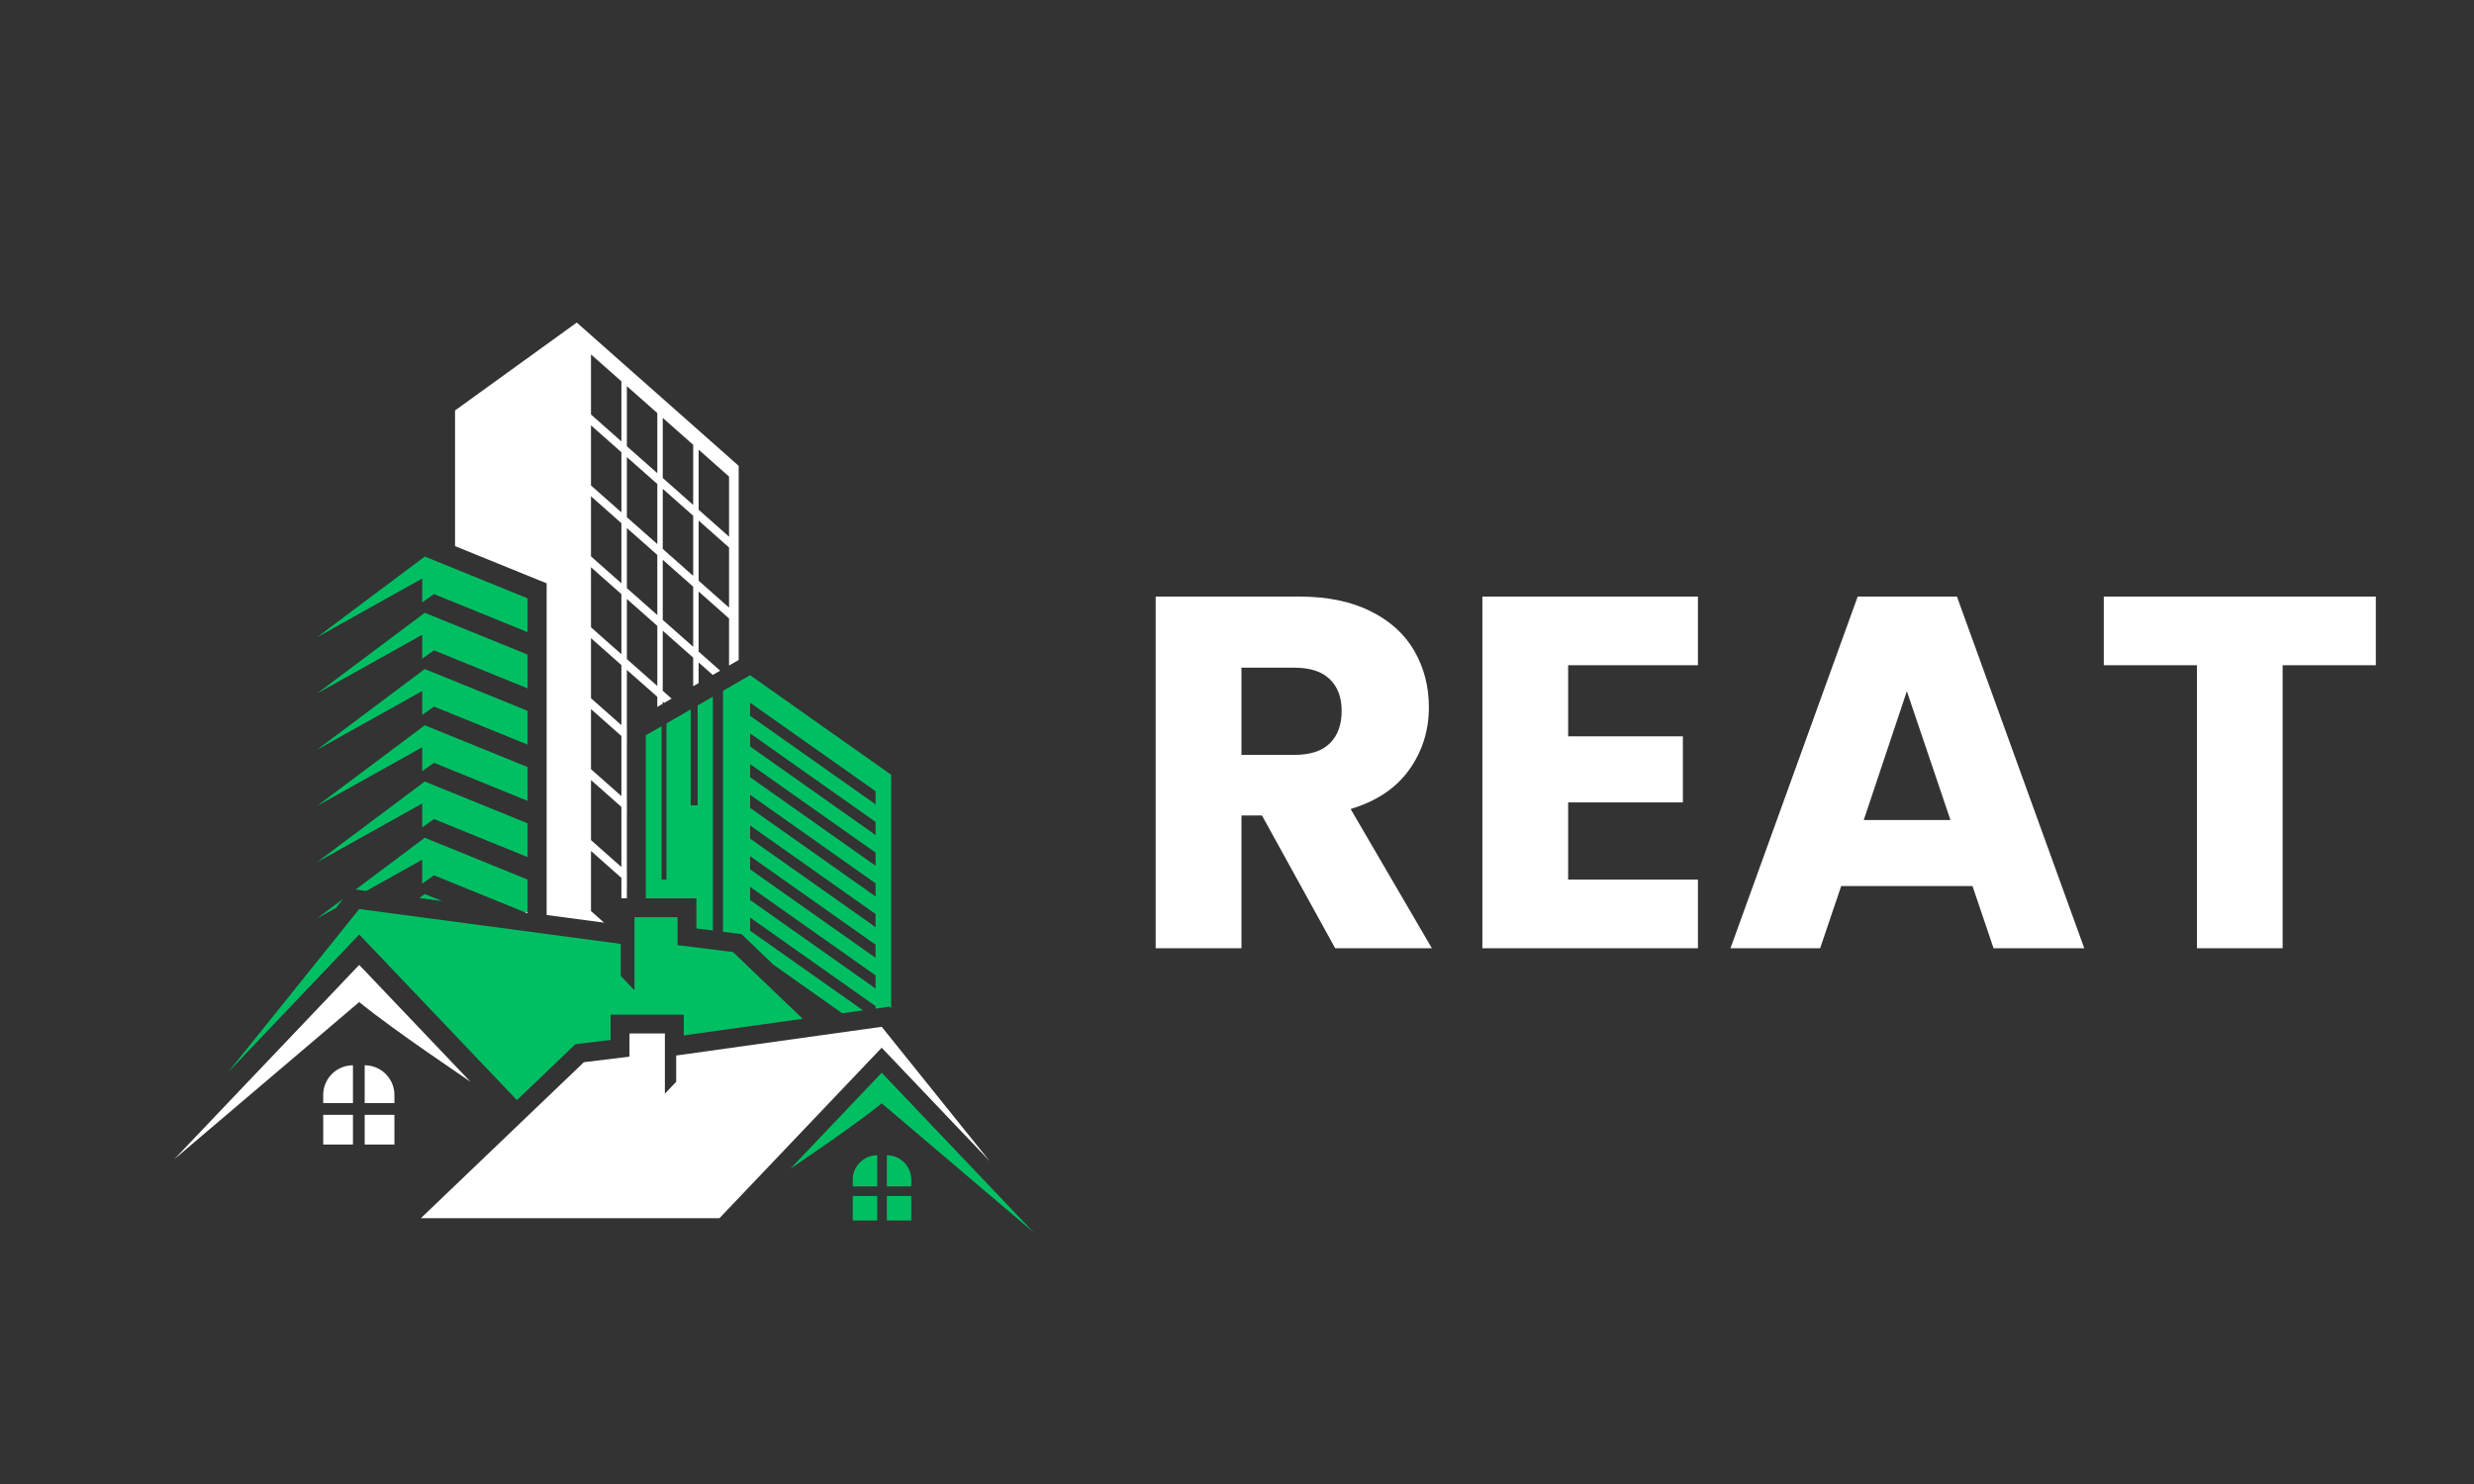 <svg xmlns="http://www.w3.org/2000/svg" width="500" viewBox="0 0 375 225" height="300" version="1.0"><rect x="0" y="0" width="375" height="225" fill="#333333" stroke="none"/><defs><clipPath id="a"><path d="M68 48.852h44V140H68zm0 0"/></clipPath><clipPath id="b"><path d="M26.414 146H72v30H26.414zm0 0"/></clipPath><clipPath id="c"><path d="M119 162h37.914v24.852H119zm0 0"/></clipPath></defs><path fill="#00bf63" d="M132.715 121.953l-19.02-13.426v-1.988l19.02 13.422zm0 4.652l-19.02-13.425v-1.989l19.02 13.426zm0 4.657l-19.02-13.426v-1.988l19.02 13.422zm0 4.652l-19.02-13.426V120.5l19.02 13.422zm0 4.656l-19.02-13.425v-1.989l19.02 13.422zm0 4.653l-19.02-13.422v-1.992l19.02 13.421zm0 4.656l-19.02-13.426v-1.992l19.02 13.426zm-19.02-47.508l-4.105 2.367v36.54l1.867.234.938.117.683.656 4.188 4.004 10.394 7.34 3.153-.441-17.118-12.083v-1.988l19.02 13.426v.379l.535-.074 1.61-.223.218.273v-35.43zm-7.953 4.586v15.148h-1.05v-14.543l-3.676 2.118v23.687h-.735v-23.262l-2.394 1.38v24.714h7.672v4.57l2.496.313v-35.457l-2.313 1.332"/><path fill="#fff" d="M95.781 165.129l.207.184v1.644l-.207-.184-.754-.668v-1.644l.754.668"/><g clip-path="url(#a)"><path fill="#fff" d="M110.508 81.371l-4.61-4.086v-9.11l4.61 4.083zm0 10.754l-4.61-4.082V78.93l4.61 4.086zm-5.438-15.57l-2.996-2.653-1.617-1.43V63.36l1.617 1.43 2.996 2.652zm0 10.754l-2.996-2.653-1.617-1.43v-9.109l1.617 1.43 2.996 2.648zm0 10.757l-2.996-2.652-1.617-1.43v-9.113l1.617 1.434 2.996 2.648zm-5.437-26.328l-.703-.62-3.149-2.782-.761-.676v-9.11l.761.673 3.149 2.785.703.62zm0 10.758l-.703-.625-3.149-2.781-.761-.676v-9.11l.761.673 3.149 2.785.703.62zm0 10.754l-.703-.621-3.149-2.785-.761-.672v-9.113l.761.675 3.149 2.782.703.62zm0 10.758l-.703-.625-3.149-2.781-.761-.676v-9.11l.761.676 3.149 2.781.703.622zM94.19 66.926l-1.554-1.375-2.746-2.43-.309-.277v-9.11l.309.278 2.746 2.43 1.554 1.374zm0 10.754l-1.554-1.371-2.746-2.434-.309-.273v-9.114l.309.278 2.746 2.43 1.554 1.374zm0 10.757l-1.554-1.374-2.746-2.434-.309-.274v-9.109l.309.274 2.746 2.43 1.554 1.378zm0 10.754l-1.554-1.375-2.746-2.43-.309-.277V86l.309.277 2.746 2.43 1.554 1.375zm0 10.754l-1.554-1.375-2.746-2.43-.309-.273v-9.113l.309.277 2.746 2.43 1.554 1.375zm0 10.758l-1.554-1.379-2.746-2.426-.309-.277v-9.11l.309.274 2.746 2.43 1.554 1.375zm0 10.754l-1.554-1.375-2.746-2.43-.309-.277v-9.11l.309.278 2.746 2.426 1.554 1.379zm16.414-62.035l-5.582-4.938-6.289-5.57-3.148-2.781-3.145-2.785-2.742-2.43-2.273-2.012-18.45 13.328v20.567l12.704 5.164 1.18.48v50.285l8.706 1.165-1.675-1.489-.309-.273v-9.11l.309.274 2.746 2.43 1.554 1.375v3.097h.829v-2.363l.007.004v-1.645l-.007-.004v-9.109l.007.004v-1.645l-.007-.004v-9.113l.007.004v-1.644l-.007-.004v-9.11l.761.676 3.149 2.777.703.625v1.532l.824-.477v-.32l.219.191 1.125-.648-1.344-1.188v-9.11l1.617 1.43 2.996 2.649v4.336l.828-.477v-3.125l2.137 1.895.13-.078.995-.574-3.262-2.887v-9.11l4.61 4.086v7.137l1.46-.844V70.633l-1.363-1.211"/></g><path fill="#00bf63" d="M48.035 96.633L64 87.71v3.629l1.785-1.266 14.18 5.77v-5.125l-15.582-6.336-16.348 12.25"/><path fill="#00bf63" d="M48.035 105.16L64 96.238v3.63l1.785-1.266 14.18 5.77v-5.126L64.383 92.91l-16.348 12.25"/><path fill="#00bf63" d="M48.035 113.684L64 104.766v3.629l1.785-1.266 14.18 5.766v-5.122l-15.582-6.335-16.348 12.246"/><path fill="#00bf63" d="M48.035 122.21L64 113.294v3.629l1.785-1.266 14.18 5.766V116.3l-15.582-6.336-16.348 12.246"/><path fill="#00bf63" d="M48.035 130.738L64 121.82v3.63l1.785-1.266 14.18 5.765v-5.12l-15.582-6.337-16.348 12.246m0 8.528l3.996-2.993-1.11 1.383zm0 0"/><path fill="#00bf63" d="M79.965 133.355v5.122l-.488-.2-13.696-5.566L64 133.977v-3.633l-8.477 4.738-.691-.09-.926-.125 10.473-7.847 15.586 6.335"/><path fill="#00bf63" d="M67.016 136.617l-3.45-.46.813-.61zm0 0"/><g clip-path="url(#b)"><path fill="#fff" d="M71.313 164.016c-.297-.246-11.418-7.637-16.864-12.086L26.41 175.766l25.957-27.286 2.082-2.183 3.531 3.71 13.333 14.009"/></g><path fill="#00bf63" d="M103.64 153.836H92.556v3.836l-4.395.535-.945.113-.688.66-8.172 7.82-23.906-25.116-19.894 20.91 19.898-24.77 39.637 5.29v4.843l2.086 2.195V139.06h6.523v4.234l8.403 1.055 10.57 10.117-18.031 2.52v-3.15"/><path fill="#fff" d="M48.992 166.027v1.227H53.5v-5.738a4.51 4.51 0 00-4.508 4.511m6.285-4.511v5.738h4.508v-1.227a4.508 4.508 0 00-4.508-4.511m-6.285 12.019H53.5v-4.508h-4.508v4.508m6.285 0h4.508v-4.508h-4.508v4.508"/><g clip-path="url(#c)"><path fill="#00bf63" d="M156.707 186.883l-16.21-13.778-6.852-5.824c-2.075 1.696-5.157 3.914-7.887 5.824-3.16 2.211-5.852 4.008-5.98 4.114l3.917-4.114 7.047-7.406 1.27-1.336 1.633-1.715 1.71 1.797 21.352 22.438"/></g><path fill="#fff" d="M150.012 176.05l-16.367-17.198-3.524 3.703-10.039 10.55-11.027 11.59H63.797l16.527-15.82 8.18-7.828 6.91-.84v-3.512h5.367v9.121l1.715-1.8v-3.985l21.805-3.047 9.344-1.304 16.367 20.37"/><path fill="#00bf63" d="M138.133 178.871v1.012h-3.707v-4.719a3.708 3.708 0 013.707 3.707m-5.168-3.707v4.719h-3.707v-1.012a3.708 3.708 0 013.707-3.707m5.168 9.886h-3.707v-3.71h3.707v3.71m-5.168 0h-3.707v-3.71h3.707v3.71"/><path fill="#fff" d="M79.477 138.277l.488.2v-.133zm122.902 5.488l-11.094-20.125h-3.11v20.125h-13V90.453h21.798c4.207 0 7.789.734 10.75 2.203 2.968 1.469 5.187 3.48 6.656 6.031 1.469 2.555 2.203 5.402 2.203 8.547 0 3.543-1 6.71-3 9.5-2 2.781-4.953 4.758-8.86 5.922l12.313 21.11zm-14.203-29.312h8.047c2.375 0 4.156-.582 5.343-1.75 1.196-1.164 1.797-2.813 1.797-4.938 0-2.031-.601-3.625-1.797-4.781-1.187-1.164-2.968-1.75-5.343-1.75h-8.047zm49.519-13.594v10.781h17.39v10.016h-17.39v11.703h19.672v10.406h-32.672V90.453h32.672v10.406zm61.291 33.484H279.08l-3.187 9.422h-13.594l19.281-53.312h15.047l19.297 53.312h-13.75zm-3.343-10.015l-6.61-19.532-6.531 19.532zm64.474-33.875v10.406h-14.125v42.906h-12.984V100.86h-14.125V90.453zm0 0"/></svg>